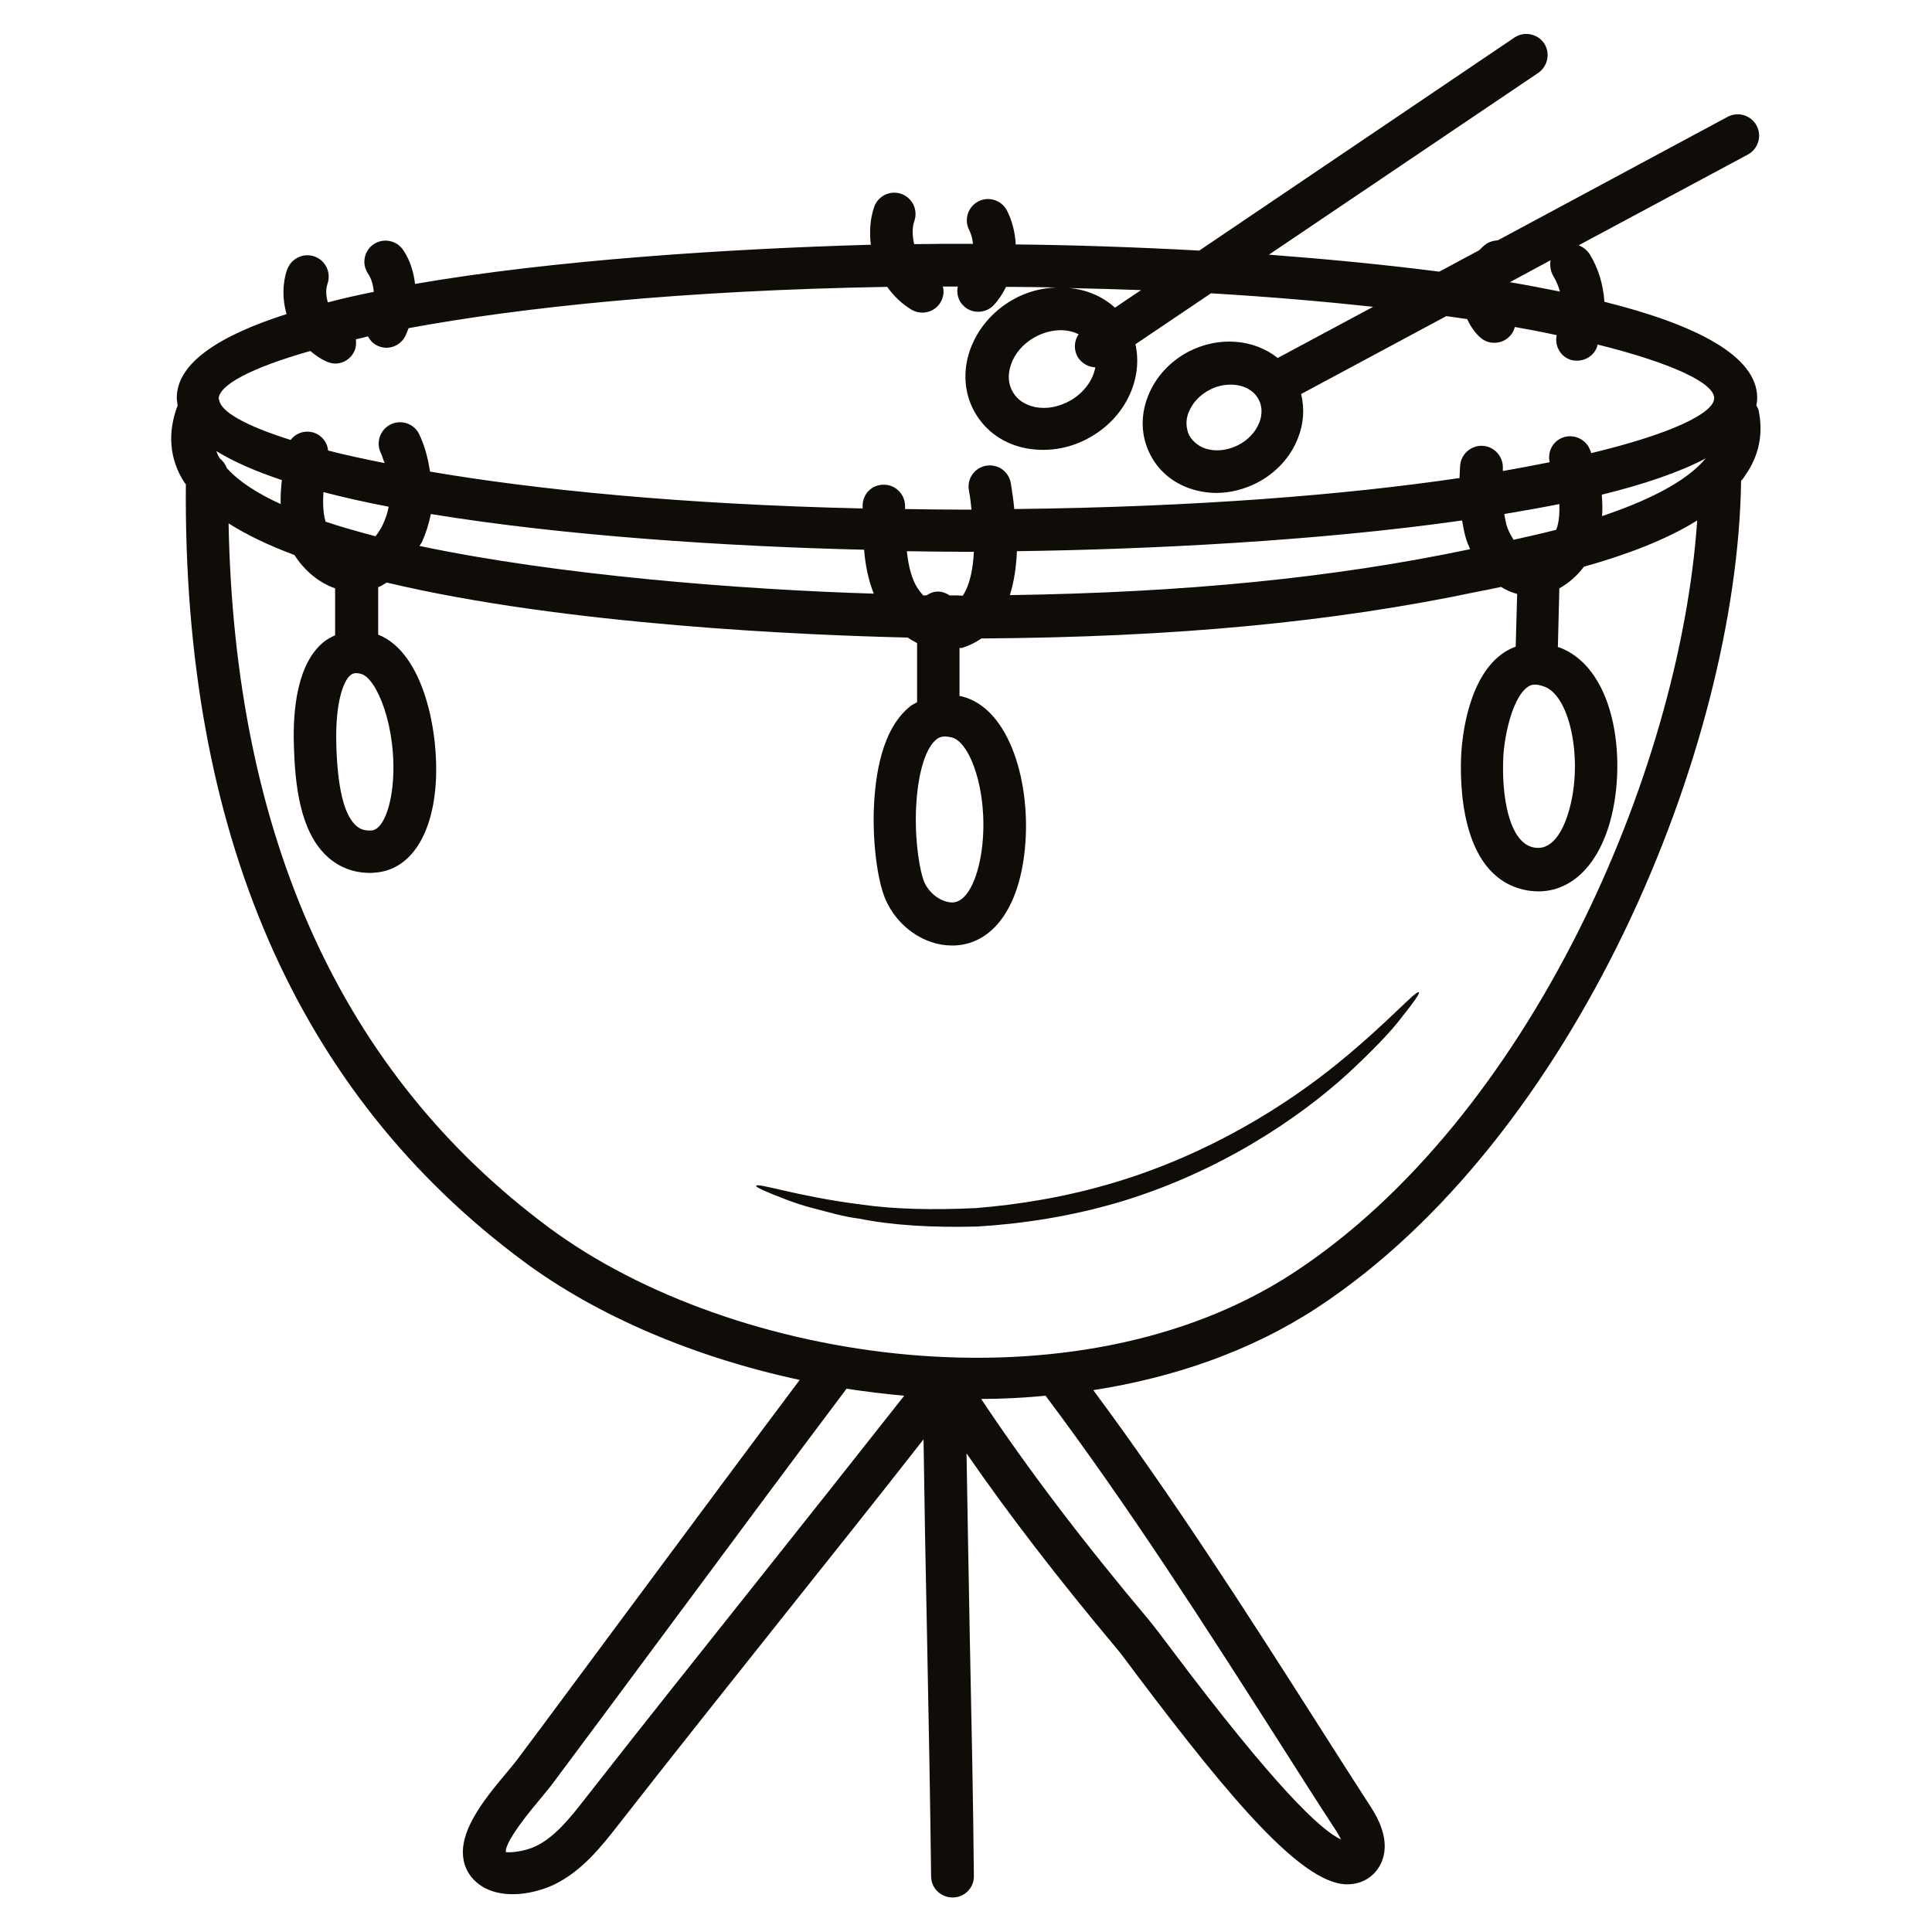 <svg width="54" height="54" viewBox="0 0 54 54" fill="none" xmlns="http://www.w3.org/2000/svg">
<path d="M49.155 11.479C49.147 11.422 49.114 11.381 49.09 11.332C49.106 11.258 49.114 11.193 49.114 11.119C49.114 9.949 47.404 9.074 44.844 8.435C44.811 7.961 44.68 7.503 44.426 7.094C44.351 6.986 44.246 6.903 44.124 6.856L48.853 4.32C49.139 4.165 49.254 3.805 49.098 3.51C49.023 3.371 48.895 3.267 48.744 3.221C48.592 3.175 48.428 3.191 48.288 3.265L41.865 6.717C41.751 6.725 41.645 6.75 41.546 6.815C41.473 6.865 41.407 6.93 41.342 6.995L40.229 7.593C38.699 7.396 37.079 7.241 35.467 7.118L42.995 2.037C43.264 1.849 43.338 1.481 43.158 1.211C42.978 0.941 42.602 0.867 42.332 1.047L33.52 7.004C31.704 6.905 29.953 6.848 28.39 6.832C28.374 6.505 28.292 6.177 28.145 5.883C28.071 5.743 27.946 5.639 27.796 5.591C27.646 5.544 27.483 5.557 27.343 5.629C27.048 5.785 26.942 6.145 27.089 6.431C27.154 6.554 27.179 6.685 27.195 6.815H27.032C26.565 6.815 26.066 6.815 25.551 6.824C25.502 6.603 25.485 6.382 25.559 6.169C25.609 6.019 25.597 5.856 25.527 5.715C25.456 5.574 25.332 5.466 25.183 5.416C25.033 5.366 24.87 5.378 24.728 5.449C24.587 5.519 24.48 5.643 24.43 5.793C24.315 6.136 24.299 6.496 24.34 6.84C20.355 6.955 15.479 7.265 11.601 7.936C11.56 7.601 11.462 7.274 11.274 6.995C11.231 6.93 11.175 6.873 11.111 6.829C11.046 6.785 10.973 6.754 10.896 6.738C10.819 6.722 10.74 6.721 10.663 6.736C10.586 6.751 10.513 6.78 10.447 6.824C10.383 6.867 10.327 6.922 10.284 6.986C10.241 7.05 10.211 7.123 10.196 7.199C10.18 7.275 10.18 7.353 10.195 7.429C10.211 7.505 10.241 7.577 10.284 7.642C10.382 7.789 10.431 7.969 10.447 8.157C9.997 8.247 9.572 8.345 9.163 8.452C9.114 8.28 9.097 8.1 9.155 7.928C9.261 7.617 9.097 7.274 8.786 7.167C8.475 7.061 8.14 7.225 8.025 7.535C7.886 7.945 7.895 8.378 8.009 8.779C6.135 9.376 4.941 10.145 4.941 11.119C4.941 11.193 4.957 11.258 4.965 11.332C4.679 12.085 4.728 12.829 5.154 13.484C5.162 13.5 5.178 13.516 5.195 13.533C5.113 23.244 8.287 30.559 14.645 35.264C16.698 36.785 19.415 37.939 22.352 38.569C20.904 40.5 19.472 42.431 18.032 44.37L17.23 45.45C16.297 46.702 15.373 47.962 14.432 49.214C14.374 49.287 14.284 49.394 14.186 49.516C13.45 50.384 12.812 51.226 12.959 51.995C13.024 52.331 13.237 52.601 13.556 52.773C13.794 52.895 14.064 52.944 14.334 52.944C14.751 52.944 15.168 52.822 15.471 52.683C16.265 52.306 16.821 51.594 17.263 51.03C18.866 48.976 20.454 46.988 22.041 44.992C23.293 43.421 24.553 41.842 25.813 40.23C25.837 41.932 25.87 43.822 25.911 45.728C25.96 48.101 26.001 50.465 26.025 52.445C26.025 52.773 26.295 53.035 26.623 53.035H26.631C26.958 53.035 27.228 52.764 27.22 52.437C27.204 50.457 27.154 48.084 27.105 45.704C27.073 43.961 27.04 42.218 27.015 40.623C28.202 42.341 29.568 44.116 31.221 46.088C31.327 46.211 31.524 46.481 31.794 46.841C34.453 50.367 36.351 52.576 37.586 52.666C37.897 52.683 38.184 52.584 38.396 52.372C38.601 52.167 39.002 51.578 38.331 50.531C37.799 49.705 37.267 48.878 36.744 48.052C34.788 44.984 32.767 41.834 30.558 38.855C32.808 38.504 34.952 37.767 36.793 36.565C44.025 31.835 48.558 20.929 48.664 13.443C48.705 13.394 48.746 13.345 48.779 13.287C49.172 12.731 49.286 12.117 49.155 11.479ZM44.778 14.425C44.794 14.228 44.786 14.032 44.77 13.827C45.932 13.541 46.93 13.205 47.675 12.813C47.11 13.492 45.973 14.024 44.778 14.425ZM42.708 19.195C42.79 19.137 42.921 19.096 43.175 19.195C43.919 19.481 44.263 21.371 43.829 22.737C43.674 23.244 43.363 23.817 42.831 23.678C42.184 23.515 41.955 22.263 42.021 21.093C42.078 20.364 42.324 19.448 42.708 19.195ZM42.307 15.087C42.225 14.964 42.152 14.825 42.103 14.662C42.08 14.564 42.061 14.466 42.045 14.367C42.577 14.277 43.093 14.187 43.584 14.089C43.592 14.302 43.584 14.514 43.526 14.727C43.518 14.752 43.502 14.776 43.494 14.809C43.076 14.915 42.675 15.005 42.307 15.087ZM26.173 20.667C26.222 20.626 26.295 20.585 26.418 20.585C26.467 20.585 26.524 20.594 26.598 20.61C27.114 20.733 27.613 22.107 27.457 23.613C27.375 24.398 27.089 25.208 26.623 25.224C26.32 25.224 25.976 24.987 25.829 24.644C25.723 24.39 25.575 23.613 25.6 22.696C25.641 21.494 25.919 20.864 26.173 20.667ZM9.801 18.867C9.834 18.843 9.899 18.785 10.087 18.834C10.529 18.941 11.102 20.34 10.979 21.878C10.914 22.639 10.676 23.187 10.39 23.212C10.145 23.228 10.03 23.146 9.948 23.073C9.613 22.77 9.433 22.009 9.4 20.814C9.367 19.636 9.596 19.031 9.801 18.867ZM9.097 14.58V14.572C9.024 14.318 9.024 14.04 9.04 13.754C9.605 13.901 10.218 14.04 10.864 14.163C10.832 14.335 10.774 14.506 10.701 14.662C10.652 14.768 10.578 14.883 10.496 14.989C10.005 14.858 9.531 14.727 9.097 14.58ZM6.34 13.083C6.3 12.977 6.232 12.884 6.144 12.813C6.103 12.747 6.07 12.674 6.045 12.608C6.528 12.903 7.142 13.173 7.878 13.418C7.854 13.639 7.837 13.86 7.845 14.089C7.183 13.786 6.667 13.451 6.34 13.083ZM11.789 15.161C11.904 14.907 11.985 14.645 12.043 14.367C15.782 14.981 20.355 15.275 24.152 15.365C24.184 15.774 24.266 16.2 24.422 16.593C20.666 16.478 15.602 16.077 11.724 15.259C11.74 15.235 11.764 15.202 11.789 15.161ZM26.655 16.642H26.541C26.443 16.576 26.336 16.535 26.214 16.535C26.091 16.535 25.993 16.576 25.895 16.642H25.805C25.69 16.519 25.592 16.372 25.535 16.224C25.428 15.971 25.379 15.693 25.346 15.406C25.935 15.415 26.492 15.423 27.024 15.423H27.22C27.195 15.938 27.097 16.372 26.909 16.65C26.835 16.642 26.745 16.642 26.655 16.642ZM28.423 15.406C32.096 15.357 36.85 15.12 40.867 14.547C40.892 14.694 40.916 14.842 40.957 14.989C40.99 15.112 41.039 15.235 41.088 15.349L41.055 15.357C37.267 16.151 33.152 16.56 28.226 16.634C28.349 16.241 28.406 15.824 28.423 15.406ZM43.42 7.724C43.502 7.855 43.559 8.002 43.6 8.149C43.15 8.059 42.684 7.969 42.201 7.887L43.338 7.274C43.314 7.429 43.338 7.585 43.42 7.724ZM30.141 10.006C30.255 10.17 30.435 10.26 30.615 10.268C30.55 10.62 30.305 10.972 29.92 11.193C29.609 11.373 29.265 11.438 28.946 11.381C28.66 11.324 28.431 11.176 28.308 10.955C28.177 10.735 28.161 10.464 28.259 10.186C28.365 9.875 28.595 9.614 28.905 9.434C29.151 9.295 29.413 9.229 29.65 9.229C29.83 9.229 30.002 9.27 30.149 9.344C30.018 9.524 30.002 9.794 30.141 10.006ZM31.164 8.599C30.812 8.28 30.362 8.092 29.879 8.051C30.566 8.067 31.245 8.084 31.892 8.108L31.164 8.599ZM8.672 9.81C8.811 9.925 8.958 10.031 9.122 10.104C9.204 10.137 9.285 10.162 9.367 10.162C9.596 10.162 9.809 10.031 9.907 9.81C9.956 9.704 9.956 9.589 9.948 9.483C10.063 9.458 10.169 9.434 10.284 9.401C10.333 9.491 10.398 9.573 10.488 9.63C10.586 9.687 10.693 9.72 10.799 9.72C10.995 9.72 11.192 9.622 11.306 9.434C11.355 9.352 11.38 9.262 11.421 9.172C14.563 8.591 19.055 8.116 24.798 8.018C24.978 8.272 25.207 8.493 25.477 8.656C25.575 8.714 25.682 8.738 25.78 8.738C25.985 8.738 26.181 8.632 26.287 8.452C26.369 8.313 26.394 8.149 26.353 8.01H26.77C26.729 8.206 26.786 8.419 26.942 8.558C27.056 8.665 27.195 8.714 27.343 8.714C27.506 8.714 27.67 8.648 27.785 8.517C27.924 8.37 28.03 8.198 28.12 8.018C28.595 8.018 29.069 8.026 29.527 8.035C29.11 8.051 28.684 8.157 28.292 8.386C27.735 8.705 27.318 9.205 27.114 9.777C26.901 10.383 26.95 11.013 27.253 11.536C27.555 12.06 28.071 12.42 28.701 12.534C29.318 12.643 29.954 12.527 30.493 12.207C31.474 11.643 31.949 10.571 31.736 9.622L33.847 8.198C35.5 8.296 37.005 8.427 38.38 8.575L35.713 10.006C35.058 9.483 34.084 9.385 33.225 9.826C32.694 10.104 32.293 10.546 32.088 11.07C31.867 11.626 31.892 12.207 32.154 12.714C32.415 13.222 32.882 13.574 33.463 13.713C33.635 13.754 33.815 13.778 33.995 13.778C34.379 13.778 34.772 13.68 35.14 13.492C35.672 13.214 36.073 12.772 36.277 12.248C36.441 11.839 36.465 11.414 36.367 11.013L40.425 8.836C40.622 8.861 40.818 8.894 41.006 8.918C41.096 9.106 41.211 9.286 41.366 9.425C41.481 9.532 41.62 9.581 41.767 9.581C41.898 9.582 42.026 9.539 42.13 9.459C42.234 9.379 42.308 9.266 42.34 9.139C42.757 9.213 43.142 9.286 43.51 9.368C43.453 9.638 43.584 9.925 43.854 10.039C43.927 10.072 44.009 10.08 44.083 10.08C44.32 10.08 44.541 9.941 44.631 9.712L44.655 9.63C46.791 10.162 47.912 10.718 47.912 11.127C47.912 11.544 46.725 12.125 44.475 12.665C44.468 12.634 44.457 12.604 44.443 12.575C44.386 12.428 44.273 12.31 44.129 12.246C43.985 12.181 43.821 12.176 43.674 12.232C43.395 12.338 43.248 12.633 43.314 12.919C42.904 13.001 42.471 13.083 42.005 13.165V13.091C42.021 12.764 41.767 12.477 41.44 12.461C41.282 12.453 41.127 12.508 41.009 12.614C40.891 12.719 40.819 12.867 40.81 13.025C40.802 13.132 40.802 13.246 40.794 13.361C37.635 13.827 33.463 14.171 28.349 14.228C28.325 13.95 28.284 13.704 28.251 13.5C28.238 13.423 28.209 13.35 28.168 13.284C28.126 13.218 28.072 13.161 28.008 13.116C27.944 13.071 27.872 13.039 27.795 13.022C27.719 13.005 27.64 13.004 27.564 13.017C27.486 13.03 27.413 13.058 27.347 13.1C27.28 13.141 27.223 13.196 27.178 13.26C27.133 13.324 27.102 13.396 27.085 13.472C27.068 13.549 27.067 13.628 27.081 13.704C27.114 13.884 27.138 14.065 27.154 14.245H26.999C26.418 14.245 25.862 14.236 25.297 14.228V14.163C25.305 13.835 25.052 13.557 24.724 13.549C24.381 13.533 24.119 13.794 24.111 14.122V14.212C19.046 14.097 14.988 13.688 12.018 13.181C11.961 12.805 11.871 12.444 11.699 12.101C11.623 11.968 11.498 11.87 11.352 11.827C11.205 11.783 11.048 11.797 10.911 11.867C10.775 11.936 10.67 12.055 10.619 12.199C10.568 12.343 10.573 12.501 10.635 12.641C10.684 12.739 10.709 12.845 10.75 12.944C10.177 12.829 9.637 12.714 9.171 12.592C9.159 12.467 9.107 12.35 9.023 12.257C8.939 12.164 8.827 12.101 8.705 12.076C8.597 12.054 8.485 12.063 8.382 12.102C8.279 12.141 8.189 12.209 8.124 12.297C6.847 11.896 6.176 11.504 6.127 11.184C6.127 11.176 6.119 11.168 6.119 11.16C6.119 11.152 6.111 11.152 6.111 11.144C6.127 10.759 7.011 10.284 8.672 9.81ZM35.197 11.815C35.091 12.076 34.886 12.297 34.616 12.436C34.346 12.575 34.044 12.624 33.774 12.559C33.663 12.535 33.559 12.489 33.468 12.422C33.376 12.356 33.299 12.272 33.242 12.175C33.193 12.073 33.166 11.962 33.163 11.849C33.16 11.736 33.181 11.624 33.225 11.52C33.332 11.258 33.536 11.037 33.806 10.898C34.003 10.792 34.207 10.751 34.404 10.751C34.739 10.751 35.042 10.898 35.181 11.168C35.279 11.348 35.287 11.585 35.197 11.815ZM21.125 44.247C19.537 46.244 17.95 48.232 16.338 50.294C15.954 50.785 15.512 51.349 14.972 51.603C14.685 51.742 14.276 51.791 14.137 51.766C14.121 51.562 14.44 51.063 15.103 50.277C15.225 50.13 15.324 50.007 15.397 49.917C16.33 48.665 17.263 47.414 18.195 46.154L18.997 45.074C20.544 42.987 22.098 40.893 23.661 38.815C24.193 38.896 24.733 38.962 25.273 39.011C23.874 40.786 22.499 42.521 21.125 44.247ZM35.754 48.69C36.285 49.525 36.809 50.351 37.349 51.177C37.406 51.275 37.455 51.349 37.48 51.414C36.915 51.153 35.639 49.95 32.759 46.121C32.473 45.736 32.252 45.45 32.145 45.319C30.239 43.053 28.725 41.056 27.424 39.101C28.03 39.101 28.627 39.068 29.224 39.011C31.556 42.12 33.692 45.458 35.754 48.69ZM36.154 35.575C30.084 39.551 20.494 38.127 15.348 34.315C9.555 30.019 6.553 23.392 6.389 14.629C6.905 14.956 7.526 15.251 8.23 15.513C8.5 15.938 8.901 16.282 9.367 16.445V17.755C9.245 17.812 9.13 17.877 9.048 17.943C8.304 18.548 8.181 19.849 8.214 20.839C8.246 21.919 8.377 23.244 9.155 23.948C9.482 24.243 9.883 24.398 10.341 24.398C10.39 24.398 10.431 24.398 10.48 24.39C11.421 24.325 12.059 23.424 12.174 21.968C12.288 20.512 11.854 18.245 10.57 17.738V16.413C10.652 16.38 10.734 16.331 10.807 16.282C15.815 17.476 22.573 17.755 25.371 17.82C25.453 17.877 25.543 17.926 25.633 17.975V19.628C25.575 19.661 25.518 19.685 25.461 19.726C24.651 20.348 24.454 21.665 24.422 22.672C24.397 23.621 24.528 24.603 24.741 25.118C25.068 25.895 25.829 26.427 26.606 26.427H26.672C27.744 26.386 28.48 25.38 28.644 23.744C28.832 21.895 28.218 19.792 26.884 19.465C26.86 19.456 26.844 19.456 26.819 19.456V18.114C26.844 18.106 26.876 18.114 26.901 18.106C27.105 18.041 27.277 17.951 27.433 17.845C32.8 17.812 37.234 17.395 41.309 16.535L41.604 16.478L41.955 16.404C42.094 16.494 42.25 16.56 42.405 16.601L42.364 18.074C42.25 18.114 42.144 18.172 42.062 18.221C41.047 18.875 40.875 20.553 40.843 21.052C40.802 21.837 40.794 24.415 42.544 24.856C42.7 24.897 42.855 24.914 43.003 24.914C43.87 24.914 44.598 24.259 44.958 23.114C45.49 21.436 45.22 18.72 43.592 18.098C43.575 18.09 43.559 18.09 43.543 18.09L43.584 16.445C43.845 16.298 44.083 16.094 44.271 15.84C45.465 15.505 46.57 15.087 47.437 14.547C46.955 21.633 42.716 31.279 36.154 35.575Z" fill="#100C08"/>
<path d="M31.14 33.054C29.806 33.455 28.489 33.668 27.286 33.766C26.084 33.824 24.987 33.799 24.079 33.668C22.263 33.439 21.174 33.046 21.134 33.145C21.117 33.177 21.379 33.3 21.87 33.488C22.115 33.586 22.418 33.693 22.778 33.783C23.138 33.873 23.547 34.004 24.014 34.061C24.938 34.249 26.059 34.315 27.311 34.282C28.554 34.208 29.921 34.004 31.303 33.594C34.077 32.76 36.286 31.271 37.669 30.011C38.356 29.373 38.888 28.825 39.199 28.407C39.526 27.998 39.69 27.761 39.657 27.736C39.575 27.671 38.831 28.546 37.407 29.708C35.992 30.862 33.824 32.253 31.14 33.054Z" fill="#100C08"/>
</svg>
